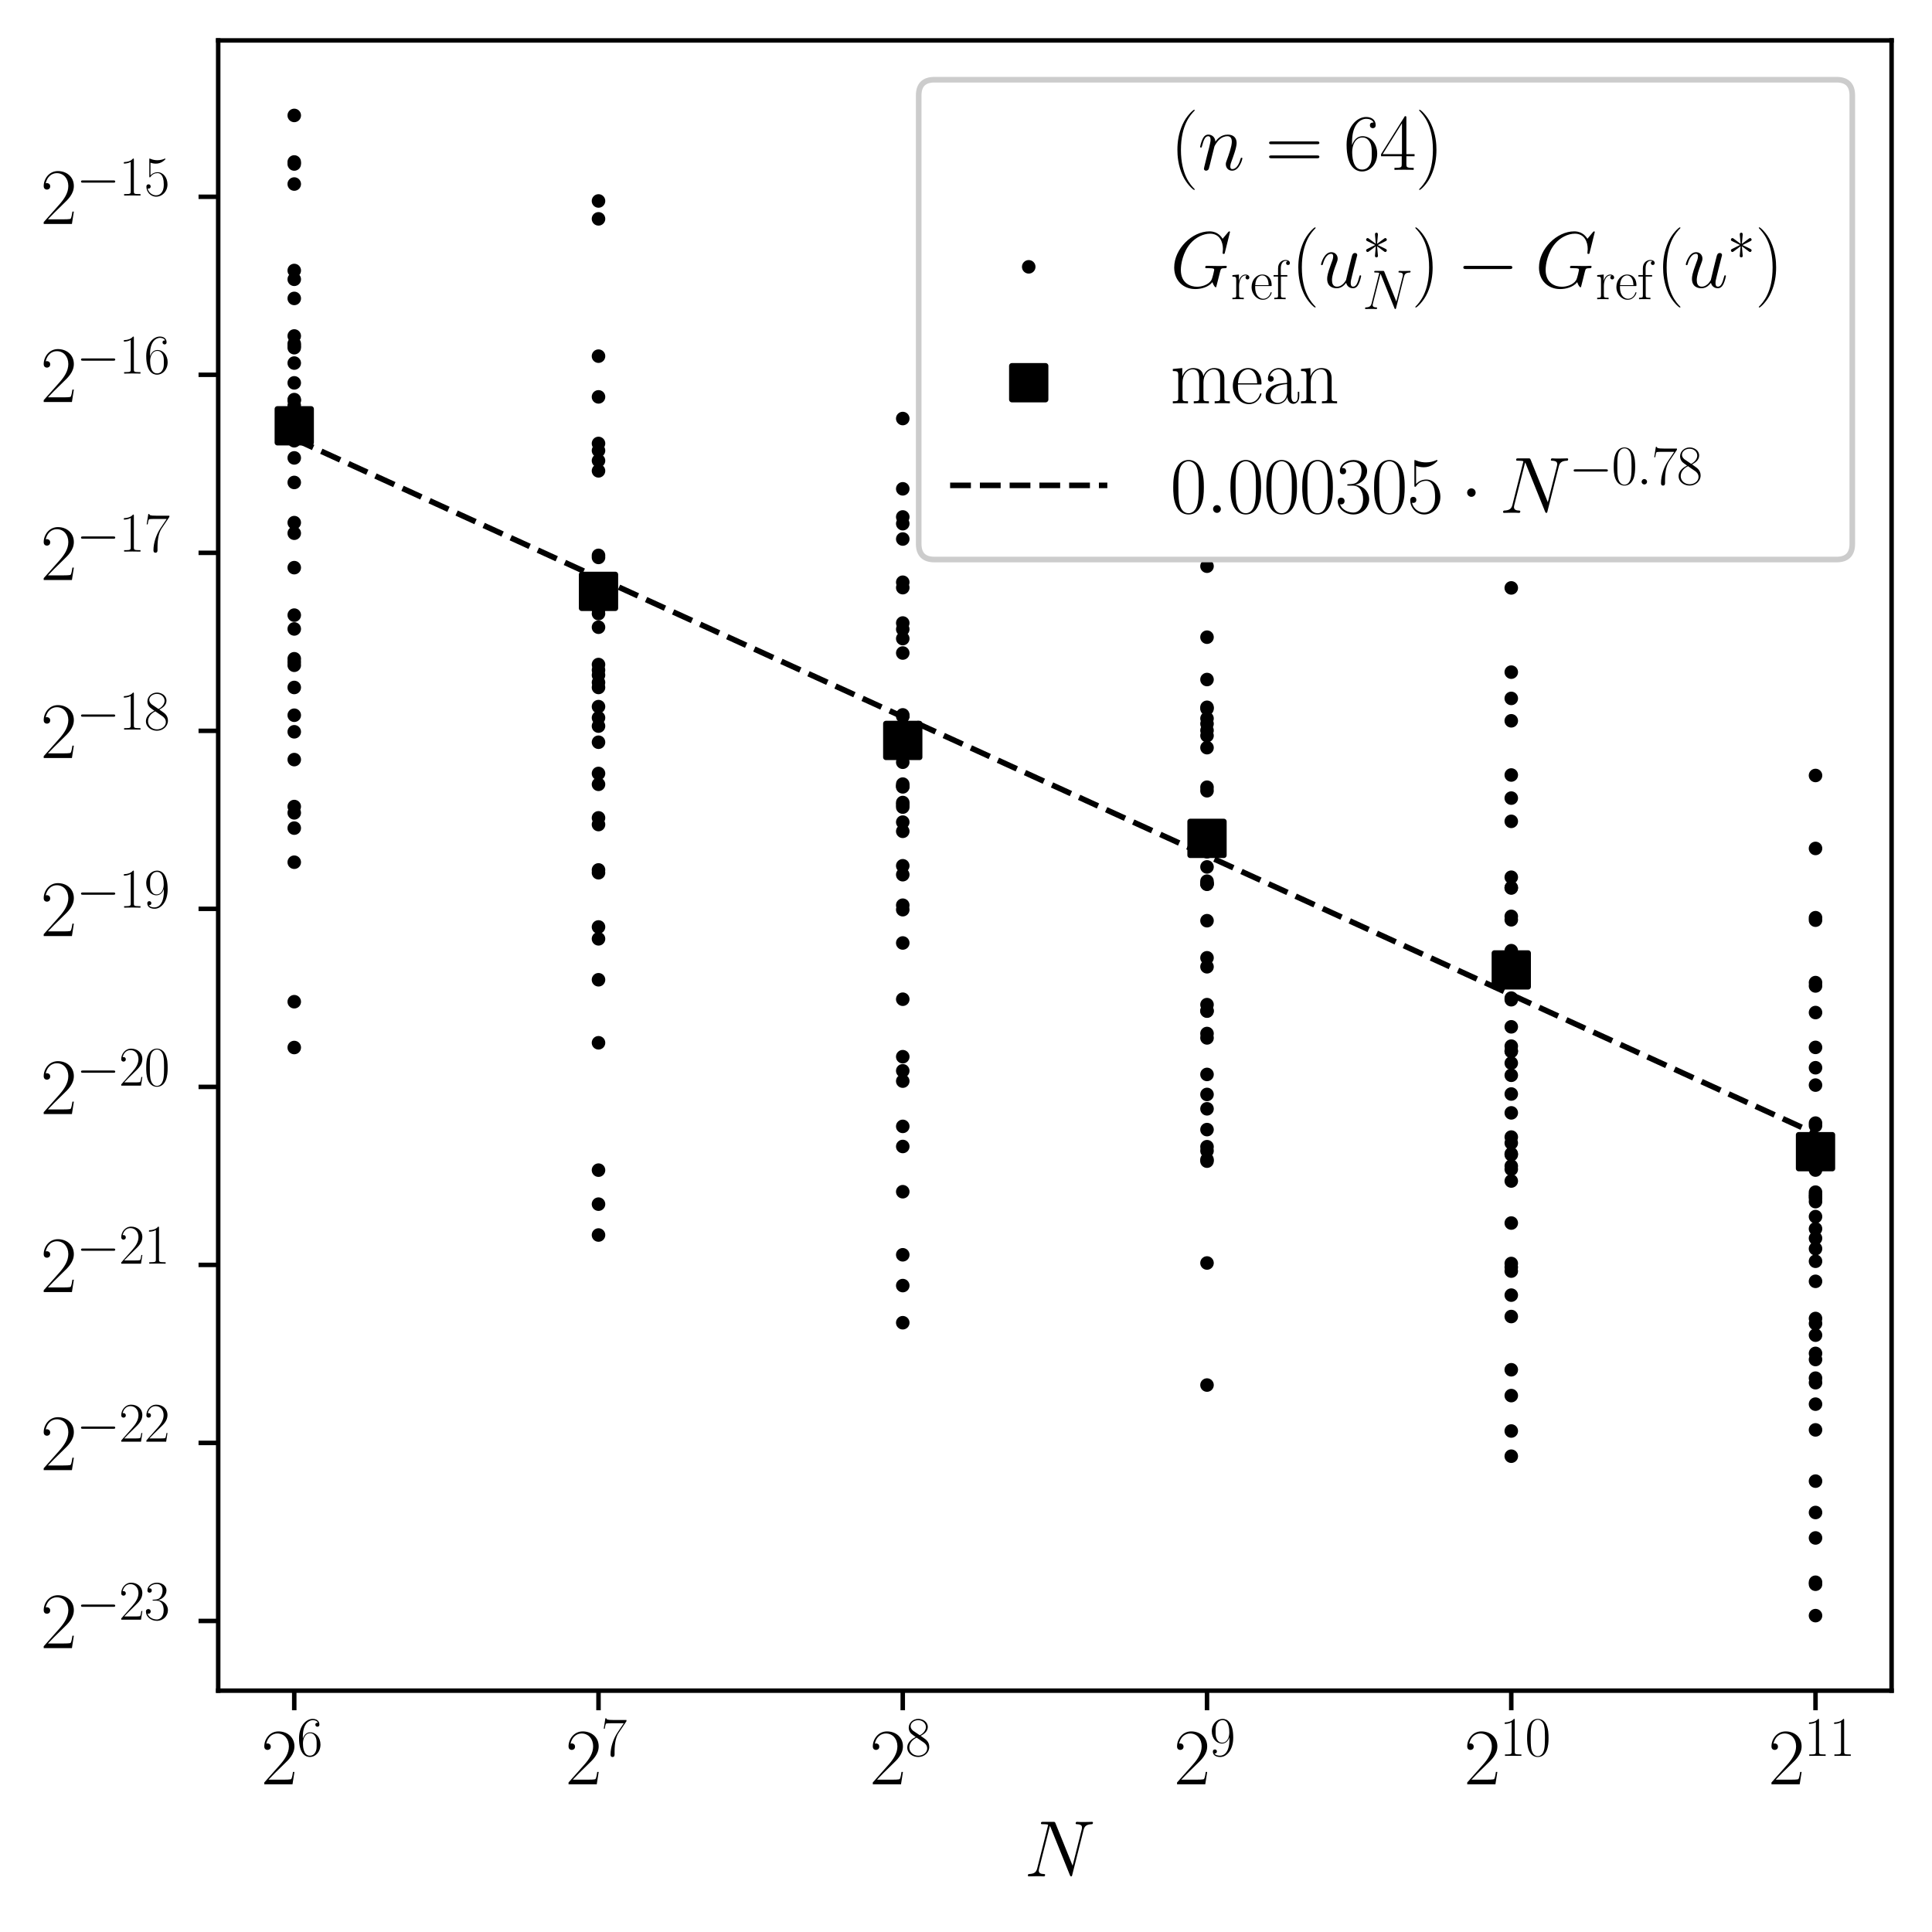 <?xml version="1.0" encoding="utf-8" standalone="no"?>
<!DOCTYPE svg PUBLIC "-//W3C//DTD SVG 1.1//EN"
  "http://www.w3.org/Graphics/SVG/1.1/DTD/svg11.dtd">
<svg xmlns:xlink="http://www.w3.org/1999/xlink" width="344.16pt" height="344.16pt" viewBox="0 0 344.16 344.16" xmlns="http://www.w3.org/2000/svg" version="1.1">
 <defs>
  <style type="text/css">*{stroke-linejoin: round; stroke-linecap: butt}</style>
 </defs>
 <g id="figure_1">
  <g id="patch_1">
   <path d="M 0 344.16 
L 344.16 344.16 
L 344.16 0 
L 0 0 
z
" style="fill: #ffffff"/>
  </g>
  <g id="axes_1">
   <g id="patch_2">
    <path d="M 38.868 301.164 
L 336.96 301.164 
L 336.96 7.2 
L 38.868 7.2 
z
" style="fill: #ffffff"/>
   </g>
   <g id="PathCollection_1">
    <defs>
     <path id="mdc5d16d43a" d="M 0 0.707 
C 0.188 0.707 0.367 0.633 0.5 0.5 
C 0.633 0.367 0.707 0.188 0.707 0 
C 0.707 -0.188 0.633 -0.367 0.5 -0.5 
C 0.367 -0.633 0.188 -0.707 0 -0.707 
C -0.188 -0.707 -0.367 -0.633 -0.5 -0.5 
C -0.633 -0.367 -0.707 -0.188 -0.707 0 
C -0.707 0.188 -0.633 0.367 -0.5 0.5 
C -0.367 0.633 -0.188 0.707 0 0.707 
z
" style="stroke: #000000"/>
    </defs>
    <g clip-path="url(#p3329248af5)">
     <use xlink:href="#mdc5d16d43a" x="52.417" y="93.1" style="stroke: #000000"/>
     <use xlink:href="#mdc5d16d43a" x="52.417" y="74.833" style="stroke: #000000"/>
     <use xlink:href="#mdc5d16d43a" x="52.417" y="144.797" style="stroke: #000000"/>
     <use xlink:href="#mdc5d16d43a" x="52.417" y="117.351" style="stroke: #000000"/>
     <use xlink:href="#mdc5d16d43a" x="52.417" y="78.514" style="stroke: #000000"/>
     <use xlink:href="#mdc5d16d43a" x="52.417" y="29.212" style="stroke: #000000"/>
     <use xlink:href="#mdc5d16d43a" x="52.417" y="130.359" style="stroke: #000000"/>
     <use xlink:href="#mdc5d16d43a" x="52.417" y="20.562" style="stroke: #000000"/>
     <use xlink:href="#mdc5d16d43a" x="52.417" y="122.463" style="stroke: #000000"/>
     <use xlink:href="#mdc5d16d43a" x="52.417" y="101.119" style="stroke: #000000"/>
     <use xlink:href="#mdc5d16d43a" x="52.417" y="135.313" style="stroke: #000000"/>
     <use xlink:href="#mdc5d16d43a" x="52.417" y="112.037" style="stroke: #000000"/>
     <use xlink:href="#mdc5d16d43a" x="52.417" y="61.933" style="stroke: #000000"/>
     <use xlink:href="#mdc5d16d43a" x="52.417" y="61.221" style="stroke: #000000"/>
     <use xlink:href="#mdc5d16d43a" x="52.417" y="94.987" style="stroke: #000000"/>
     <use xlink:href="#mdc5d16d43a" x="52.417" y="143.676" style="stroke: #000000"/>
     <use xlink:href="#mdc5d16d43a" x="52.417" y="68.202" style="stroke: #000000"/>
     <use xlink:href="#mdc5d16d43a" x="52.417" y="109.577" style="stroke: #000000"/>
     <use xlink:href="#mdc5d16d43a" x="52.417" y="127.408" style="stroke: #000000"/>
     <use xlink:href="#mdc5d16d43a" x="52.417" y="61.597" style="stroke: #000000"/>
     <use xlink:href="#mdc5d16d43a" x="52.417" y="76.575" style="stroke: #000000"/>
     <use xlink:href="#mdc5d16d43a" x="52.417" y="81.569" style="stroke: #000000"/>
     <use xlink:href="#mdc5d16d43a" x="52.417" y="28.853" style="stroke: #000000"/>
     <use xlink:href="#mdc5d16d43a" x="52.417" y="53.159" style="stroke: #000000"/>
     <use xlink:href="#mdc5d16d43a" x="52.417" y="48.187" style="stroke: #000000"/>
     <use xlink:href="#mdc5d16d43a" x="52.417" y="32.783" style="stroke: #000000"/>
     <use xlink:href="#mdc5d16d43a" x="52.417" y="71.345" style="stroke: #000000"/>
     <use xlink:href="#mdc5d16d43a" x="52.417" y="59.85" style="stroke: #000000"/>
     <use xlink:href="#mdc5d16d43a" x="52.417" y="71.184" style="stroke: #000000"/>
     <use xlink:href="#mdc5d16d43a" x="52.417" y="85.942" style="stroke: #000000"/>
     <use xlink:href="#mdc5d16d43a" x="52.417" y="49.752" style="stroke: #000000"/>
     <use xlink:href="#mdc5d16d43a" x="52.417" y="117.938" style="stroke: #000000"/>
     <use xlink:href="#mdc5d16d43a" x="52.417" y="153.592" style="stroke: #000000"/>
     <use xlink:href="#mdc5d16d43a" x="52.417" y="147.517" style="stroke: #000000"/>
     <use xlink:href="#mdc5d16d43a" x="52.417" y="72.253" style="stroke: #000000"/>
     <use xlink:href="#mdc5d16d43a" x="52.417" y="64.677" style="stroke: #000000"/>
     <use xlink:href="#mdc5d16d43a" x="52.417" y="74.219" style="stroke: #000000"/>
     <use xlink:href="#mdc5d16d43a" x="52.417" y="186.601" style="stroke: #000000"/>
     <use xlink:href="#mdc5d16d43a" x="52.417" y="118.507" style="stroke: #000000"/>
     <use xlink:href="#mdc5d16d43a" x="52.417" y="178.442" style="stroke: #000000"/>
    </g>
   </g>
   <g id="PathCollection_2">
    <g clip-path="url(#p3329248af5)">
     <use xlink:href="#mdc5d16d43a" x="106.616" y="99.298" style="stroke: #000000"/>
     <use xlink:href="#mdc5d16d43a" x="106.616" y="165.126" style="stroke: #000000"/>
     <use xlink:href="#mdc5d16d43a" x="106.616" y="220.002" style="stroke: #000000"/>
     <use xlink:href="#mdc5d16d43a" x="106.616" y="154.967" style="stroke: #000000"/>
     <use xlink:href="#mdc5d16d43a" x="106.616" y="167.24" style="stroke: #000000"/>
     <use xlink:href="#mdc5d16d43a" x="106.616" y="104.053" style="stroke: #000000"/>
     <use xlink:href="#mdc5d16d43a" x="106.616" y="146.882" style="stroke: #000000"/>
     <use xlink:href="#mdc5d16d43a" x="106.616" y="129.345" style="stroke: #000000"/>
     <use xlink:href="#mdc5d16d43a" x="106.616" y="155.465" style="stroke: #000000"/>
     <use xlink:href="#mdc5d16d43a" x="106.616" y="35.799" style="stroke: #000000"/>
     <use xlink:href="#mdc5d16d43a" x="106.616" y="145.692" style="stroke: #000000"/>
     <use xlink:href="#mdc5d16d43a" x="106.616" y="127.863" style="stroke: #000000"/>
     <use xlink:href="#mdc5d16d43a" x="106.616" y="83.875" style="stroke: #000000"/>
     <use xlink:href="#mdc5d16d43a" x="106.616" y="107.854" style="stroke: #000000"/>
     <use xlink:href="#mdc5d16d43a" x="106.616" y="98.932" style="stroke: #000000"/>
     <use xlink:href="#mdc5d16d43a" x="106.616" y="125.876" style="stroke: #000000"/>
     <use xlink:href="#mdc5d16d43a" x="106.616" y="111.731" style="stroke: #000000"/>
     <use xlink:href="#mdc5d16d43a" x="106.616" y="139.716" style="stroke: #000000"/>
     <use xlink:href="#mdc5d16d43a" x="106.616" y="121.57" style="stroke: #000000"/>
     <use xlink:href="#mdc5d16d43a" x="106.616" y="214.503" style="stroke: #000000"/>
     <use xlink:href="#mdc5d16d43a" x="106.616" y="119.364" style="stroke: #000000"/>
     <use xlink:href="#mdc5d16d43a" x="106.616" y="120.264" style="stroke: #000000"/>
     <use xlink:href="#mdc5d16d43a" x="106.616" y="78.997" style="stroke: #000000"/>
     <use xlink:href="#mdc5d16d43a" x="106.616" y="70.699" style="stroke: #000000"/>
     <use xlink:href="#mdc5d16d43a" x="106.616" y="63.444" style="stroke: #000000"/>
     <use xlink:href="#mdc5d16d43a" x="106.616" y="103.833" style="stroke: #000000"/>
     <use xlink:href="#mdc5d16d43a" x="106.616" y="38.985" style="stroke: #000000"/>
     <use xlink:href="#mdc5d16d43a" x="106.616" y="82.06" style="stroke: #000000"/>
     <use xlink:href="#mdc5d16d43a" x="106.616" y="108.622" style="stroke: #000000"/>
     <use xlink:href="#mdc5d16d43a" x="106.616" y="103.106" style="stroke: #000000"/>
     <use xlink:href="#mdc5d16d43a" x="106.616" y="137.781" style="stroke: #000000"/>
     <use xlink:href="#mdc5d16d43a" x="106.616" y="185.759" style="stroke: #000000"/>
     <use xlink:href="#mdc5d16d43a" x="106.616" y="132.218" style="stroke: #000000"/>
     <use xlink:href="#mdc5d16d43a" x="106.616" y="109.304" style="stroke: #000000"/>
     <use xlink:href="#mdc5d16d43a" x="106.616" y="118.379" style="stroke: #000000"/>
     <use xlink:href="#mdc5d16d43a" x="106.616" y="103.487" style="stroke: #000000"/>
     <use xlink:href="#mdc5d16d43a" x="106.616" y="80.265" style="stroke: #000000"/>
     <use xlink:href="#mdc5d16d43a" x="106.616" y="174.531" style="stroke: #000000"/>
     <use xlink:href="#mdc5d16d43a" x="106.616" y="122.461" style="stroke: #000000"/>
     <use xlink:href="#mdc5d16d43a" x="106.616" y="208.446" style="stroke: #000000"/>
    </g>
   </g>
   <g id="PathCollection_3">
    <g clip-path="url(#p3329248af5)">
     <use xlink:href="#mdc5d16d43a" x="160.814" y="92.088" style="stroke: #000000"/>
     <use xlink:href="#mdc5d16d43a" x="160.814" y="155.814" style="stroke: #000000"/>
     <use xlink:href="#mdc5d16d43a" x="160.814" y="229.009" style="stroke: #000000"/>
     <use xlink:href="#mdc5d16d43a" x="160.814" y="161.25" style="stroke: #000000"/>
     <use xlink:href="#mdc5d16d43a" x="160.814" y="139.678" style="stroke: #000000"/>
     <use xlink:href="#mdc5d16d43a" x="160.814" y="112.095" style="stroke: #000000"/>
     <use xlink:href="#mdc5d16d43a" x="160.814" y="235.625" style="stroke: #000000"/>
     <use xlink:href="#mdc5d16d43a" x="160.814" y="177.998" style="stroke: #000000"/>
     <use xlink:href="#mdc5d16d43a" x="160.814" y="127.348" style="stroke: #000000"/>
     <use xlink:href="#mdc5d16d43a" x="160.814" y="74.558" style="stroke: #000000"/>
     <use xlink:href="#mdc5d16d43a" x="160.814" y="135.782" style="stroke: #000000"/>
     <use xlink:href="#mdc5d16d43a" x="160.814" y="113.759" style="stroke: #000000"/>
     <use xlink:href="#mdc5d16d43a" x="160.814" y="132.973" style="stroke: #000000"/>
     <use xlink:href="#mdc5d16d43a" x="160.814" y="154.227" style="stroke: #000000"/>
     <use xlink:href="#mdc5d16d43a" x="160.814" y="167.979" style="stroke: #000000"/>
     <use xlink:href="#mdc5d16d43a" x="160.814" y="127.599" style="stroke: #000000"/>
     <use xlink:href="#mdc5d16d43a" x="160.814" y="93.286" style="stroke: #000000"/>
     <use xlink:href="#mdc5d16d43a" x="160.814" y="143.346" style="stroke: #000000"/>
     <use xlink:href="#mdc5d16d43a" x="160.814" y="148.087" style="stroke: #000000"/>
     <use xlink:href="#mdc5d16d43a" x="160.814" y="188.237" style="stroke: #000000"/>
     <use xlink:href="#mdc5d16d43a" x="160.814" y="146.451" style="stroke: #000000"/>
     <use xlink:href="#mdc5d16d43a" x="160.814" y="162.049" style="stroke: #000000"/>
     <use xlink:href="#mdc5d16d43a" x="160.814" y="200.649" style="stroke: #000000"/>
     <use xlink:href="#mdc5d16d43a" x="160.814" y="103.716" style="stroke: #000000"/>
     <use xlink:href="#mdc5d16d43a" x="160.814" y="104.682" style="stroke: #000000"/>
     <use xlink:href="#mdc5d16d43a" x="160.814" y="223.524" style="stroke: #000000"/>
     <use xlink:href="#mdc5d16d43a" x="160.814" y="140.045" style="stroke: #000000"/>
     <use xlink:href="#mdc5d16d43a" x="160.814" y="96.02" style="stroke: #000000"/>
     <use xlink:href="#mdc5d16d43a" x="160.814" y="87.079" style="stroke: #000000"/>
     <use xlink:href="#mdc5d16d43a" x="160.814" y="116.328" style="stroke: #000000"/>
     <use xlink:href="#mdc5d16d43a" x="160.814" y="110.982" style="stroke: #000000"/>
     <use xlink:href="#mdc5d16d43a" x="160.814" y="212.288" style="stroke: #000000"/>
     <use xlink:href="#mdc5d16d43a" x="160.814" y="131.152" style="stroke: #000000"/>
     <use xlink:href="#mdc5d16d43a" x="160.814" y="142.959" style="stroke: #000000"/>
     <use xlink:href="#mdc5d16d43a" x="160.814" y="132.107" style="stroke: #000000"/>
     <use xlink:href="#mdc5d16d43a" x="160.814" y="190.751" style="stroke: #000000"/>
     <use xlink:href="#mdc5d16d43a" x="160.814" y="192.586" style="stroke: #000000"/>
     <use xlink:href="#mdc5d16d43a" x="160.814" y="204.23" style="stroke: #000000"/>
     <use xlink:href="#mdc5d16d43a" x="160.814" y="140.171" style="stroke: #000000"/>
     <use xlink:href="#mdc5d16d43a" x="160.814" y="143.775" style="stroke: #000000"/>
    </g>
   </g>
   <g id="PathCollection_4">
    <g clip-path="url(#p3329248af5)">
     <use xlink:href="#mdc5d16d43a" x="215.013" y="121.05" style="stroke: #000000"/>
     <use xlink:href="#mdc5d16d43a" x="215.013" y="197.52" style="stroke: #000000"/>
     <use xlink:href="#mdc5d16d43a" x="215.013" y="130.114" style="stroke: #000000"/>
     <use xlink:href="#mdc5d16d43a" x="215.013" y="191.394" style="stroke: #000000"/>
     <use xlink:href="#mdc5d16d43a" x="215.013" y="180.12" style="stroke: #000000"/>
     <use xlink:href="#mdc5d16d43a" x="215.013" y="127.981" style="stroke: #000000"/>
     <use xlink:href="#mdc5d16d43a" x="215.013" y="184.887" style="stroke: #000000"/>
     <use xlink:href="#mdc5d16d43a" x="215.013" y="126.241" style="stroke: #000000"/>
     <use xlink:href="#mdc5d16d43a" x="215.013" y="154.43" style="stroke: #000000"/>
     <use xlink:href="#mdc5d16d43a" x="215.013" y="84.409" style="stroke: #000000"/>
     <use xlink:href="#mdc5d16d43a" x="215.013" y="206.559" style="stroke: #000000"/>
     <use xlink:href="#mdc5d16d43a" x="215.013" y="172.217" style="stroke: #000000"/>
     <use xlink:href="#mdc5d16d43a" x="215.013" y="128.93" style="stroke: #000000"/>
     <use xlink:href="#mdc5d16d43a" x="215.013" y="170.62" style="stroke: #000000"/>
     <use xlink:href="#mdc5d16d43a" x="215.013" y="131.048" style="stroke: #000000"/>
     <use xlink:href="#mdc5d16d43a" x="215.013" y="204.27" style="stroke: #000000"/>
     <use xlink:href="#mdc5d16d43a" x="215.013" y="147.78" style="stroke: #000000"/>
     <use xlink:href="#mdc5d16d43a" x="215.013" y="206.844" style="stroke: #000000"/>
     <use xlink:href="#mdc5d16d43a" x="215.013" y="125.997" style="stroke: #000000"/>
     <use xlink:href="#mdc5d16d43a" x="215.013" y="224.986" style="stroke: #000000"/>
     <use xlink:href="#mdc5d16d43a" x="215.013" y="157.522" style="stroke: #000000"/>
     <use xlink:href="#mdc5d16d43a" x="215.013" y="100.861" style="stroke: #000000"/>
     <use xlink:href="#mdc5d16d43a" x="215.013" y="201.224" style="stroke: #000000"/>
     <use xlink:href="#mdc5d16d43a" x="215.013" y="180.055" style="stroke: #000000"/>
     <use xlink:href="#mdc5d16d43a" x="215.013" y="157.373" style="stroke: #000000"/>
     <use xlink:href="#mdc5d16d43a" x="215.013" y="178.963" style="stroke: #000000"/>
     <use xlink:href="#mdc5d16d43a" x="215.013" y="156.968" style="stroke: #000000"/>
     <use xlink:href="#mdc5d16d43a" x="215.013" y="151.726" style="stroke: #000000"/>
     <use xlink:href="#mdc5d16d43a" x="215.013" y="113.505" style="stroke: #000000"/>
     <use xlink:href="#mdc5d16d43a" x="215.013" y="140.232" style="stroke: #000000"/>
     <use xlink:href="#mdc5d16d43a" x="215.013" y="184.107" style="stroke: #000000"/>
     <use xlink:href="#mdc5d16d43a" x="215.013" y="147.636" style="stroke: #000000"/>
     <use xlink:href="#mdc5d16d43a" x="215.013" y="133.186" style="stroke: #000000"/>
     <use xlink:href="#mdc5d16d43a" x="215.013" y="164.011" style="stroke: #000000"/>
     <use xlink:href="#mdc5d16d43a" x="215.013" y="150.859" style="stroke: #000000"/>
     <use xlink:href="#mdc5d16d43a" x="215.013" y="246.728" style="stroke: #000000"/>
     <use xlink:href="#mdc5d16d43a" x="215.013" y="205.002" style="stroke: #000000"/>
     <use xlink:href="#mdc5d16d43a" x="215.013" y="194.959" style="stroke: #000000"/>
     <use xlink:href="#mdc5d16d43a" x="215.013" y="157.459" style="stroke: #000000"/>
     <use xlink:href="#mdc5d16d43a" x="215.013" y="140.863" style="stroke: #000000"/>
    </g>
   </g>
   <g id="PathCollection_5">
    <g clip-path="url(#p3329248af5)">
     <use xlink:href="#mdc5d16d43a" x="269.212" y="189.378" style="stroke: #000000"/>
     <use xlink:href="#mdc5d16d43a" x="269.212" y="210.382" style="stroke: #000000"/>
     <use xlink:href="#mdc5d16d43a" x="269.212" y="146.312" style="stroke: #000000"/>
     <use xlink:href="#mdc5d16d43a" x="269.212" y="187.213" style="stroke: #000000"/>
     <use xlink:href="#mdc5d16d43a" x="269.212" y="248.607" style="stroke: #000000"/>
     <use xlink:href="#mdc5d16d43a" x="269.212" y="163.237" style="stroke: #000000"/>
     <use xlink:href="#mdc5d16d43a" x="269.212" y="244.005" style="stroke: #000000"/>
     <use xlink:href="#mdc5d16d43a" x="269.212" y="163.848" style="stroke: #000000"/>
     <use xlink:href="#mdc5d16d43a" x="269.212" y="226.429" style="stroke: #000000"/>
     <use xlink:href="#mdc5d16d43a" x="269.212" y="104.728" style="stroke: #000000"/>
     <use xlink:href="#mdc5d16d43a" x="269.212" y="194.883" style="stroke: #000000"/>
     <use xlink:href="#mdc5d16d43a" x="269.212" y="208.281" style="stroke: #000000"/>
     <use xlink:href="#mdc5d16d43a" x="269.212" y="138.056" style="stroke: #000000"/>
     <use xlink:href="#mdc5d16d43a" x="269.212" y="124.414" style="stroke: #000000"/>
     <use xlink:href="#mdc5d16d43a" x="269.212" y="198.243" style="stroke: #000000"/>
     <use xlink:href="#mdc5d16d43a" x="269.212" y="205.533" style="stroke: #000000"/>
     <use xlink:href="#mdc5d16d43a" x="269.212" y="205.695" style="stroke: #000000"/>
     <use xlink:href="#mdc5d16d43a" x="269.212" y="225.737" style="stroke: #000000"/>
     <use xlink:href="#mdc5d16d43a" x="269.212" y="128.401" style="stroke: #000000"/>
     <use xlink:href="#mdc5d16d43a" x="269.212" y="158.115" style="stroke: #000000"/>
     <use xlink:href="#mdc5d16d43a" x="269.212" y="254.914" style="stroke: #000000"/>
     <use xlink:href="#mdc5d16d43a" x="269.212" y="158.183" style="stroke: #000000"/>
     <use xlink:href="#mdc5d16d43a" x="269.212" y="178.087" style="stroke: #000000"/>
     <use xlink:href="#mdc5d16d43a" x="269.212" y="186.357" style="stroke: #000000"/>
     <use xlink:href="#mdc5d16d43a" x="269.212" y="182.916" style="stroke: #000000"/>
     <use xlink:href="#mdc5d16d43a" x="269.212" y="230.71" style="stroke: #000000"/>
     <use xlink:href="#mdc5d16d43a" x="269.212" y="225.074" style="stroke: #000000"/>
     <use xlink:href="#mdc5d16d43a" x="269.212" y="142.172" style="stroke: #000000"/>
     <use xlink:href="#mdc5d16d43a" x="269.212" y="191.548" style="stroke: #000000"/>
     <use xlink:href="#mdc5d16d43a" x="269.212" y="169.348" style="stroke: #000000"/>
     <use xlink:href="#mdc5d16d43a" x="269.212" y="234.523" style="stroke: #000000"/>
     <use xlink:href="#mdc5d16d43a" x="269.212" y="119.733" style="stroke: #000000"/>
     <use xlink:href="#mdc5d16d43a" x="269.212" y="156.265" style="stroke: #000000"/>
     <use xlink:href="#mdc5d16d43a" x="269.212" y="177.797" style="stroke: #000000"/>
     <use xlink:href="#mdc5d16d43a" x="269.212" y="187.294" style="stroke: #000000"/>
     <use xlink:href="#mdc5d16d43a" x="269.212" y="259.401" style="stroke: #000000"/>
     <use xlink:href="#mdc5d16d43a" x="269.212" y="207.719" style="stroke: #000000"/>
     <use xlink:href="#mdc5d16d43a" x="269.212" y="217.869" style="stroke: #000000"/>
     <use xlink:href="#mdc5d16d43a" x="269.212" y="202.554" style="stroke: #000000"/>
     <use xlink:href="#mdc5d16d43a" x="269.212" y="203.613" style="stroke: #000000"/>
    </g>
   </g>
   <g id="PathCollection_6">
    <g clip-path="url(#p3329248af5)">
     <use xlink:href="#mdc5d16d43a" x="323.41" y="237.843" style="stroke: #000000"/>
     <use xlink:href="#mdc5d16d43a" x="323.41" y="220.579" style="stroke: #000000"/>
     <use xlink:href="#mdc5d16d43a" x="323.41" y="193.297" style="stroke: #000000"/>
     <use xlink:href="#mdc5d16d43a" x="323.41" y="218.891" style="stroke: #000000"/>
     <use xlink:href="#mdc5d16d43a" x="323.41" y="273.965" style="stroke: #000000"/>
     <use xlink:href="#mdc5d16d43a" x="323.41" y="242.181" style="stroke: #000000"/>
     <use xlink:href="#mdc5d16d43a" x="323.41" y="224.677" style="stroke: #000000"/>
     <use xlink:href="#mdc5d16d43a" x="323.41" y="269.431" style="stroke: #000000"/>
     <use xlink:href="#mdc5d16d43a" x="323.41" y="214.052" style="stroke: #000000"/>
     <use xlink:href="#mdc5d16d43a" x="323.41" y="138.141" style="stroke: #000000"/>
     <use xlink:href="#mdc5d16d43a" x="323.41" y="254.715" style="stroke: #000000"/>
     <use xlink:href="#mdc5d16d43a" x="323.41" y="234.872" style="stroke: #000000"/>
     <use xlink:href="#mdc5d16d43a" x="323.41" y="175.634" style="stroke: #000000"/>
     <use xlink:href="#mdc5d16d43a" x="323.41" y="186.579" style="stroke: #000000"/>
     <use xlink:href="#mdc5d16d43a" x="323.41" y="213.106" style="stroke: #000000"/>
     <use xlink:href="#mdc5d16d43a" x="323.41" y="216.725" style="stroke: #000000"/>
     <use xlink:href="#mdc5d16d43a" x="323.41" y="228.251" style="stroke: #000000"/>
     <use xlink:href="#mdc5d16d43a" x="323.41" y="282.209" style="stroke: #000000"/>
     <use xlink:href="#mdc5d16d43a" x="323.41" y="180.371" style="stroke: #000000"/>
     <use xlink:href="#mdc5d16d43a" x="323.41" y="241.089" style="stroke: #000000"/>
     <use xlink:href="#mdc5d16d43a" x="323.41" y="222.436" style="stroke: #000000"/>
     <use xlink:href="#mdc5d16d43a" x="323.41" y="175.036" style="stroke: #000000"/>
     <use xlink:href="#mdc5d16d43a" x="323.41" y="245.5" style="stroke: #000000"/>
     <use xlink:href="#mdc5d16d43a" x="323.41" y="207.019" style="stroke: #000000"/>
     <use xlink:href="#mdc5d16d43a" x="323.41" y="163.475" style="stroke: #000000"/>
     <use xlink:href="#mdc5d16d43a" x="323.41" y="250.13" style="stroke: #000000"/>
     <use xlink:href="#mdc5d16d43a" x="323.41" y="246.311" style="stroke: #000000"/>
     <use xlink:href="#mdc5d16d43a" x="323.41" y="151.139" style="stroke: #000000"/>
     <use xlink:href="#mdc5d16d43a" x="323.41" y="200.528" style="stroke: #000000"/>
     <use xlink:href="#mdc5d16d43a" x="323.41" y="212.796" style="stroke: #000000"/>
     <use xlink:href="#mdc5d16d43a" x="323.41" y="213.446" style="stroke: #000000"/>
     <use xlink:href="#mdc5d16d43a" x="323.41" y="163.917" style="stroke: #000000"/>
     <use xlink:href="#mdc5d16d43a" x="323.41" y="263.843" style="stroke: #000000"/>
     <use xlink:href="#mdc5d16d43a" x="323.41" y="200.067" style="stroke: #000000"/>
     <use xlink:href="#mdc5d16d43a" x="323.41" y="190.202" style="stroke: #000000"/>
     <use xlink:href="#mdc5d16d43a" x="323.41" y="235.77" style="stroke: #000000"/>
     <use xlink:href="#mdc5d16d43a" x="323.41" y="208.433" style="stroke: #000000"/>
     <use xlink:href="#mdc5d16d43a" x="323.41" y="281.855" style="stroke: #000000"/>
     <use xlink:href="#mdc5d16d43a" x="323.41" y="287.802" style="stroke: #000000"/>
     <use xlink:href="#mdc5d16d43a" x="323.41" y="212.363" style="stroke: #000000"/>
    </g>
   </g>
   <g id="PathCollection_7">
    <defs>
     <path id="m9f2d0d52cd" d="M -3 3 
L 3 3 
L 3 -3 
L -3 -3 
z
" style="stroke: #000000"/>
    </defs>
    <g clip-path="url(#p3329248af5)">
     <use xlink:href="#m9f2d0d52cd" x="52.417" y="75.849" style="stroke: #000000"/>
     <use xlink:href="#m9f2d0d52cd" x="106.616" y="105.343" style="stroke: #000000"/>
     <use xlink:href="#m9f2d0d52cd" x="160.814" y="131.899" style="stroke: #000000"/>
     <use xlink:href="#m9f2d0d52cd" x="215.013" y="149.344" style="stroke: #000000"/>
     <use xlink:href="#m9f2d0d52cd" x="269.212" y="172.777" style="stroke: #000000"/>
     <use xlink:href="#m9f2d0d52cd" x="323.41" y="205.156" style="stroke: #000000"/>
    </g>
   </g>
   <g id="matplotlib.axis_1">
    <g id="xtick_1">
     <g id="line2d_1">
      <defs>
       <path id="m433ebb8eee" d="M 0 0 
L 0 3.5 
" style="stroke: #000000; stroke-width: 0.8"/>
      </defs>
      <g>
       <use xlink:href="#m433ebb8eee" x="52.417" y="301.164" style="stroke: #000000; stroke-width: 0.8"/>
      </g>
     </g>
     <g id="text_1">
      <!-- $\mathdefault{2^{6}}$ -->
      <g transform="translate(46.494 317.85) scale(0.14 -0.14)">
       <defs>
        <path id="CMR17-32" d="M 2669 990 
L 2554 990 
C 2490 537 2438 460 2413 422 
C 2381 371 1920 371 1830 371 
L 602 371 
C 832 620 1280 1073 1824 1596 
C 2214 1966 2669 2400 2669 3033 
C 2669 3788 2067 4224 1395 4224 
C 691 4224 262 3603 262 3027 
C 262 2777 448 2745 525 2745 
C 589 2745 781 2783 781 3007 
C 781 3206 614 3264 525 3264 
C 486 3264 448 3257 422 3244 
C 544 3788 915 4057 1306 4057 
C 1862 4057 2227 3616 2227 3033 
C 2227 2477 1901 1998 1536 1583 
L 262 147 
L 262 0 
L 2515 0 
L 2669 990 
z
" transform="scale(0.016)"/>
        <path id="CMR17-36" d="M 678 2198 
C 678 3712 1395 4076 1811 4076 
C 1946 4076 2272 4049 2400 3782 
C 2298 3782 2106 3782 2106 3558 
C 2106 3385 2246 3328 2336 3328 
C 2394 3328 2566 3353 2566 3571 
C 2566 3987 2246 4224 1805 4224 
C 1043 4224 243 3411 243 2011 
C 243 257 966 -128 1478 -128 
C 2099 -128 2688 431 2688 1295 
C 2688 2101 2170 2688 1517 2688 
C 1126 2688 838 2430 678 1979 
L 678 2198 
z
M 1478 25 
C 691 25 691 1212 691 1450 
C 691 1914 909 2585 1504 2585 
C 1613 2585 1926 2585 2138 2140 
C 2253 1889 2253 1624 2253 1302 
C 2253 954 2253 696 2118 438 
C 1978 173 1773 25 1478 25 
z
" transform="scale(0.016)"/>
       </defs>
       <use xlink:href="#CMR17-32" transform="scale(0.996)"/>
       <use xlink:href="#CMR17-36" transform="translate(45.69 36.154) scale(0.697)"/>
      </g>
     </g>
    </g>
    <g id="xtick_2">
     <g id="line2d_2">
      <g>
       <use xlink:href="#m433ebb8eee" x="106.616" y="301.164" style="stroke: #000000; stroke-width: 0.8"/>
      </g>
     </g>
     <g id="text_2">
      <!-- $\mathdefault{2^{7}}$ -->
      <g transform="translate(100.693 317.85) scale(0.14 -0.14)">
       <defs>
        <path id="CMR17-37" d="M 2886 3955 
L 2886 4096 
L 1382 4096 
C 634 4096 621 4166 595 4288 
L 480 4288 
L 294 3104 
L 410 3104 
C 429 3226 474 3552 550 3673 
C 589 3724 1062 3724 1171 3724 
L 2579 3724 
L 1869 2670 
C 1395 1961 1069 1003 1069 166 
C 1069 89 1069 -128 1299 -128 
C 1530 -128 1530 89 1530 172 
L 1530 466 
C 1530 1514 1709 2204 2003 2644 
L 2886 3955 
z
" transform="scale(0.016)"/>
       </defs>
       <use xlink:href="#CMR17-32" transform="scale(0.996)"/>
       <use xlink:href="#CMR17-37" transform="translate(45.69 36.154) scale(0.697)"/>
      </g>
     </g>
    </g>
    <g id="xtick_3">
     <g id="line2d_3">
      <g>
       <use xlink:href="#m433ebb8eee" x="160.814" y="301.164" style="stroke: #000000; stroke-width: 0.8"/>
      </g>
     </g>
     <g id="text_3">
      <!-- $\mathdefault{2^{8}}$ -->
      <g transform="translate(154.892 317.85) scale(0.14 -0.14)">
       <defs>
        <path id="CMR17-38" d="M 1741 2289 
C 2144 2494 2554 2803 2554 3298 
C 2554 3884 1990 4224 1472 4224 
C 890 4224 378 3800 378 3215 
C 378 3054 416 2777 666 2533 
C 730 2469 998 2276 1171 2154 
C 883 2006 211 1652 211 945 
C 211 282 838 -128 1459 -128 
C 2144 -128 2720 366 2720 1022 
C 2720 1607 2330 1877 2074 2051 
L 1741 2289 
z
M 902 2855 
C 851 2887 595 3086 595 3388 
C 595 3781 998 4076 1459 4076 
C 1965 4076 2336 3716 2336 3298 
C 2336 2700 1670 2359 1638 2359 
C 1632 2359 1626 2359 1574 2398 
L 902 2855 
z
M 2080 1536 
C 2176 1466 2483 1253 2483 861 
C 2483 385 2010 25 1472 25 
C 890 25 448 443 448 951 
C 448 1459 838 1884 1280 2083 
L 2080 1536 
z
" transform="scale(0.016)"/>
       </defs>
       <use xlink:href="#CMR17-32" transform="scale(0.996)"/>
       <use xlink:href="#CMR17-38" transform="translate(45.69 36.154) scale(0.697)"/>
      </g>
     </g>
    </g>
    <g id="xtick_4">
     <g id="line2d_4">
      <g>
       <use xlink:href="#m433ebb8eee" x="215.013" y="301.164" style="stroke: #000000; stroke-width: 0.8"/>
      </g>
     </g>
     <g id="text_4">
      <!-- $\mathdefault{2^{9}}$ -->
      <g transform="translate(209.09 317.85) scale(0.14 -0.14)">
       <defs>
        <path id="CMR17-39" d="M 2253 1871 
C 2253 448 1670 25 1190 25 
C 1043 25 685 43 538 281 
C 704 256 826 345 826 505 
C 826 678 685 736 595 736 
C 538 736 365 710 365 492 
C 365 68 742 -128 1203 -128 
C 1939 -128 2688 665 2688 2090 
C 2688 3857 1971 4224 1485 4224 
C 851 4224 243 3664 243 2800 
C 243 2000 762 1408 1414 1408 
C 1952 1408 2189 1910 2253 2122 
L 2253 1871 
z
M 1427 1510 
C 1254 1510 1011 1542 813 1929 
C 678 2181 678 2477 678 2793 
C 678 3174 678 3438 858 3722 
C 947 3857 1114 4076 1485 4076 
C 2240 4076 2240 2909 2240 2651 
C 2240 2193 2035 1510 1427 1510 
z
" transform="scale(0.016)"/>
       </defs>
       <use xlink:href="#CMR17-32" transform="scale(0.996)"/>
       <use xlink:href="#CMR17-39" transform="translate(45.69 36.154) scale(0.697)"/>
      </g>
     </g>
    </g>
    <g id="xtick_5">
     <g id="line2d_5">
      <g>
       <use xlink:href="#m433ebb8eee" x="269.212" y="301.164" style="stroke: #000000; stroke-width: 0.8"/>
      </g>
     </g>
     <g id="text_5">
      <!-- $\mathdefault{2^{10}}$ -->
      <g transform="translate(260.78 317.85) scale(0.14 -0.14)">
       <defs>
        <path id="CMR17-31" d="M 1702 4083 
C 1702 4217 1696 4224 1606 4224 
C 1357 3927 979 3833 621 3820 
C 602 3820 570 3820 563 3808 
C 557 3795 557 3782 557 3648 
C 755 3648 1088 3686 1344 3839 
L 1344 467 
C 1344 243 1331 166 781 166 
L 589 166 
L 589 0 
C 896 6 1216 12 1523 12 
C 1830 12 2150 6 2458 0 
L 2458 166 
L 2266 166 
C 1715 166 1702 236 1702 467 
L 1702 4083 
z
" transform="scale(0.016)"/>
        <path id="CMR17-30" d="M 2688 2038 
C 2688 2430 2682 3099 2413 3613 
C 2176 4063 1798 4224 1466 4224 
C 1158 4224 768 4082 525 3620 
C 269 3137 243 2539 243 2038 
C 243 1671 250 1112 448 623 
C 723 -39 1216 -128 1466 -128 
C 1760 -128 2208 -7 2470 604 
C 2662 1048 2688 1568 2688 2038 
z
M 1466 -26 
C 1056 -26 813 328 723 816 
C 653 1196 653 1749 653 2109 
C 653 2604 653 3015 736 3407 
C 858 3954 1216 4121 1466 4121 
C 1728 4121 2067 3947 2189 3420 
C 2272 3054 2278 2623 2278 2109 
C 2278 1691 2278 1176 2202 797 
C 2067 96 1690 -26 1466 -26 
z
" transform="scale(0.016)"/>
       </defs>
       <use xlink:href="#CMR17-32" transform="scale(0.996)"/>
       <use xlink:href="#CMR17-31" transform="translate(45.69 36.154) scale(0.697)"/>
       <use xlink:href="#CMR17-30" transform="translate(77.674 36.154) scale(0.697)"/>
      </g>
     </g>
    </g>
    <g id="xtick_6">
     <g id="line2d_6">
      <g>
       <use xlink:href="#m433ebb8eee" x="323.41" y="301.164" style="stroke: #000000; stroke-width: 0.8"/>
      </g>
     </g>
     <g id="text_6">
      <!-- $\mathdefault{2^{11}}$ -->
      <g transform="translate(314.979 317.85) scale(0.14 -0.14)">
       <use xlink:href="#CMR17-32" transform="scale(0.996)"/>
       <use xlink:href="#CMR17-31" transform="translate(45.69 36.154) scale(0.697)"/>
       <use xlink:href="#CMR17-31" transform="translate(77.674 36.154) scale(0.697)"/>
      </g>
     </g>
    </g>
    <g id="text_7">
     <!-- $N$ -->
     <g transform="translate(182.446 334.248) scale(0.14 -0.14)">
      <defs>
       <path id="CMMI12-4e" d="M 4736 3682 
C 4806 3956 4909 4147 5395 4166 
C 5414 4166 5491 4172 5491 4281 
C 5491 4352 5434 4352 5408 4352 
C 5280 4352 4954 4339 4826 4339 
L 4518 4339 
C 4429 4339 4314 4352 4224 4352 
C 4186 4352 4109 4352 4109 4230 
C 4109 4166 4160 4166 4205 4166 
C 4589 4153 4614 4007 4614 3892 
C 4614 3835 4608 3816 4589 3726 
L 3866 854 
L 2496 4243 
C 2451 4345 2445 4352 2304 4352 
L 1523 4352 
C 1395 4352 1338 4352 1338 4230 
C 1338 4166 1382 4166 1504 4166 
C 1536 4166 1914 4166 1914 4109 
C 1914 4096 1901 4045 1894 4026 
L 1043 650 
C 966 338 813 204 390 185 
C 358 185 294 179 294 64 
C 294 0 358 0 378 0 
C 506 0 832 12 960 12 
L 1267 12 
C 1357 12 1466 0 1555 0 
C 1600 0 1670 0 1670 121 
C 1670 179 1606 185 1581 185 
C 1370 191 1165 230 1165 459 
C 1165 510 1178 567 1190 618 
L 2054 4026 
C 2093 3962 2093 3949 2118 3892 
L 3642 115 
C 3674 38 3686 0 3744 0 
C 3808 0 3814 19 3840 128 
L 4736 3682 
z
" transform="scale(0.016)"/>
      </defs>
      <use xlink:href="#CMMI12-4e" transform="scale(0.996)"/>
     </g>
    </g>
   </g>
   <g id="matplotlib.axis_2">
    <g id="ytick_1">
     <g id="line2d_7">
      <defs>
       <path id="mbbc557c855" d="M 0 0 
L -3.5 0 
" style="stroke: #000000; stroke-width: 0.8"/>
      </defs>
      <g>
       <use xlink:href="#mbbc557c855" x="38.868" y="288.748" style="stroke: #000000; stroke-width: 0.8"/>
      </g>
     </g>
     <g id="text_8">
      <!-- $\mathdefault{2^{-23}}$ -->
      <g transform="translate(7.2 293.591) scale(0.14 -0.14)">
       <defs>
        <path id="CMSY10-0" d="M 4218 1472 
C 4326 1472 4442 1472 4442 1600 
C 4442 1728 4326 1728 4218 1728 
L 755 1728 
C 646 1728 531 1728 531 1600 
C 531 1472 646 1472 755 1472 
L 4218 1472 
z
" transform="scale(0.016)"/>
        <path id="CMR17-33" d="M 1414 2176 
C 1984 2176 2234 1673 2234 1094 
C 2234 322 1824 25 1453 25 
C 1114 25 563 193 390 691 
C 422 678 454 678 486 678 
C 640 678 755 780 755 947 
C 755 1132 614 1216 486 1216 
C 378 1216 211 1164 211 927 
C 211 335 787 -128 1466 -128 
C 2176 -128 2720 432 2720 1087 
C 2720 1718 2208 2176 1600 2246 
C 2086 2347 2554 2776 2554 3353 
C 2554 3856 2048 4224 1472 4224 
C 890 4224 378 3862 378 3347 
C 378 3123 544 3084 627 3084 
C 762 3084 877 3167 877 3334 
C 877 3500 762 3584 627 3584 
C 602 3584 570 3584 544 3571 
C 730 3999 1235 4076 1459 4076 
C 1683 4076 2106 3966 2106 3347 
C 2106 3167 2080 2851 1862 2574 
C 1670 2329 1453 2316 1242 2297 
C 1210 2297 1062 2284 1037 2284 
C 992 2278 966 2272 966 2227 
C 966 2182 973 2176 1101 2176 
L 1414 2176 
z
" transform="scale(0.016)"/>
       </defs>
       <use xlink:href="#CMR17-32" transform="scale(0.996)"/>
       <use xlink:href="#CMSY10-0" transform="translate(45.69 36.154) scale(0.697)"/>
       <use xlink:href="#CMR17-32" transform="translate(99.931 36.154) scale(0.697)"/>
       <use xlink:href="#CMR17-33" transform="translate(131.915 36.154) scale(0.697)"/>
      </g>
     </g>
    </g>
    <g id="ytick_2">
     <g id="line2d_8">
      <g>
       <use xlink:href="#mbbc557c855" x="38.868" y="257.037" style="stroke: #000000; stroke-width: 0.8"/>
      </g>
     </g>
     <g id="text_9">
      <!-- $\mathdefault{2^{-22}}$ -->
      <g transform="translate(7.2 261.88) scale(0.14 -0.14)">
       <use xlink:href="#CMR17-32" transform="scale(0.996)"/>
       <use xlink:href="#CMSY10-0" transform="translate(45.69 36.154) scale(0.697)"/>
       <use xlink:href="#CMR17-32" transform="translate(99.931 36.154) scale(0.697)"/>
       <use xlink:href="#CMR17-32" transform="translate(131.915 36.154) scale(0.697)"/>
      </g>
     </g>
    </g>
    <g id="ytick_3">
     <g id="line2d_9">
      <g>
       <use xlink:href="#mbbc557c855" x="38.868" y="225.325" style="stroke: #000000; stroke-width: 0.8"/>
      </g>
     </g>
     <g id="text_10">
      <!-- $\mathdefault{2^{-21}}$ -->
      <g transform="translate(7.2 230.168) scale(0.14 -0.14)">
       <use xlink:href="#CMR17-32" transform="scale(0.996)"/>
       <use xlink:href="#CMSY10-0" transform="translate(45.69 36.154) scale(0.697)"/>
       <use xlink:href="#CMR17-32" transform="translate(99.931 36.154) scale(0.697)"/>
       <use xlink:href="#CMR17-31" transform="translate(131.915 36.154) scale(0.697)"/>
      </g>
     </g>
    </g>
    <g id="ytick_4">
     <g id="line2d_10">
      <g>
       <use xlink:href="#mbbc557c855" x="38.868" y="193.613" style="stroke: #000000; stroke-width: 0.8"/>
      </g>
     </g>
     <g id="text_11">
      <!-- $\mathdefault{2^{-20}}$ -->
      <g transform="translate(7.2 198.456) scale(0.14 -0.14)">
       <use xlink:href="#CMR17-32" transform="scale(0.996)"/>
       <use xlink:href="#CMSY10-0" transform="translate(45.69 36.154) scale(0.697)"/>
       <use xlink:href="#CMR17-32" transform="translate(99.931 36.154) scale(0.697)"/>
       <use xlink:href="#CMR17-30" transform="translate(131.915 36.154) scale(0.697)"/>
      </g>
     </g>
    </g>
    <g id="ytick_5">
     <g id="line2d_11">
      <g>
       <use xlink:href="#mbbc557c855" x="38.868" y="161.901" style="stroke: #000000; stroke-width: 0.8"/>
      </g>
     </g>
     <g id="text_12">
      <!-- $\mathdefault{2^{-19}}$ -->
      <g transform="translate(7.2 166.744) scale(0.14 -0.14)">
       <use xlink:href="#CMR17-32" transform="scale(0.996)"/>
       <use xlink:href="#CMSY10-0" transform="translate(45.69 36.154) scale(0.697)"/>
       <use xlink:href="#CMR17-31" transform="translate(99.931 36.154) scale(0.697)"/>
       <use xlink:href="#CMR17-39" transform="translate(131.915 36.154) scale(0.697)"/>
      </g>
     </g>
    </g>
    <g id="ytick_6">
     <g id="line2d_12">
      <g>
       <use xlink:href="#mbbc557c855" x="38.868" y="130.19" style="stroke: #000000; stroke-width: 0.8"/>
      </g>
     </g>
     <g id="text_13">
      <!-- $\mathdefault{2^{-18}}$ -->
      <g transform="translate(7.2 135.032) scale(0.14 -0.14)">
       <use xlink:href="#CMR17-32" transform="scale(0.996)"/>
       <use xlink:href="#CMSY10-0" transform="translate(45.69 36.154) scale(0.697)"/>
       <use xlink:href="#CMR17-31" transform="translate(99.931 36.154) scale(0.697)"/>
       <use xlink:href="#CMR17-38" transform="translate(131.915 36.154) scale(0.697)"/>
      </g>
     </g>
    </g>
    <g id="ytick_7">
     <g id="line2d_13">
      <g>
       <use xlink:href="#mbbc557c855" x="38.868" y="98.478" style="stroke: #000000; stroke-width: 0.8"/>
      </g>
     </g>
     <g id="text_14">
      <!-- $\mathdefault{2^{-17}}$ -->
      <g transform="translate(7.2 103.321) scale(0.14 -0.14)">
       <use xlink:href="#CMR17-32" transform="scale(0.996)"/>
       <use xlink:href="#CMSY10-0" transform="translate(45.69 36.154) scale(0.697)"/>
       <use xlink:href="#CMR17-31" transform="translate(99.931 36.154) scale(0.697)"/>
       <use xlink:href="#CMR17-37" transform="translate(131.915 36.154) scale(0.697)"/>
      </g>
     </g>
    </g>
    <g id="ytick_8">
     <g id="line2d_14">
      <g>
       <use xlink:href="#mbbc557c855" x="38.868" y="66.766" style="stroke: #000000; stroke-width: 0.8"/>
      </g>
     </g>
     <g id="text_15">
      <!-- $\mathdefault{2^{-16}}$ -->
      <g transform="translate(7.2 71.609) scale(0.14 -0.14)">
       <use xlink:href="#CMR17-32" transform="scale(0.996)"/>
       <use xlink:href="#CMSY10-0" transform="translate(45.69 36.154) scale(0.697)"/>
       <use xlink:href="#CMR17-31" transform="translate(99.931 36.154) scale(0.697)"/>
       <use xlink:href="#CMR17-36" transform="translate(131.915 36.154) scale(0.697)"/>
      </g>
     </g>
    </g>
    <g id="ytick_9">
     <g id="line2d_15">
      <g>
       <use xlink:href="#mbbc557c855" x="38.868" y="35.054" style="stroke: #000000; stroke-width: 0.8"/>
      </g>
     </g>
     <g id="text_16">
      <!-- $\mathdefault{2^{-15}}$ -->
      <g transform="translate(7.2 39.897) scale(0.14 -0.14)">
       <defs>
        <path id="CMR17-35" d="M 730 3750 
C 794 3724 1056 3641 1325 3641 
C 1920 3641 2246 3961 2432 4140 
C 2432 4191 2432 4224 2394 4224 
C 2387 4224 2374 4224 2323 4198 
C 2099 4102 1837 4032 1517 4032 
C 1325 4032 1037 4055 723 4191 
C 653 4224 640 4224 634 4224 
C 602 4224 595 4217 595 4090 
L 595 2231 
C 595 2113 595 2080 659 2080 
C 691 2080 704 2093 736 2139 
C 941 2435 1222 2560 1542 2560 
C 1766 2560 2246 2415 2246 1293 
C 2246 1087 2246 716 2054 422 
C 1894 159 1645 25 1370 25 
C 947 25 518 319 403 812 
C 429 806 480 793 506 793 
C 589 793 749 838 749 1036 
C 749 1209 627 1280 506 1280 
C 358 1280 262 1190 262 1011 
C 262 454 704 -128 1382 -128 
C 2042 -128 2669 441 2669 1267 
C 2669 2054 2170 2662 1549 2662 
C 1222 2662 947 2540 730 2304 
L 730 3750 
z
" transform="scale(0.016)"/>
       </defs>
       <use xlink:href="#CMR17-32" transform="scale(0.996)"/>
       <use xlink:href="#CMSY10-0" transform="translate(45.69 36.154) scale(0.697)"/>
       <use xlink:href="#CMR17-31" transform="translate(99.931 36.154) scale(0.697)"/>
       <use xlink:href="#CMR17-35" transform="translate(131.915 36.154) scale(0.697)"/>
      </g>
     </g>
    </g>
   </g>
   <g id="line2d_16"/>
   <g id="line2d_17">
    <path d="M 52.417 78.184 
L 106.616 102.935 
L 160.814 127.686 
L 215.013 152.437 
L 269.212 177.188 
L 323.41 201.939 
" clip-path="url(#p3329248af5)" style="fill: none; stroke-dasharray: 3.7,1.6; stroke-dashoffset: 0; stroke: #000000"/>
   </g>
   <g id="patch_3">
    <path d="M 38.868 301.164 
L 38.868 7.2 
" style="fill: none; stroke: #000000; stroke-width: 0.8; stroke-linejoin: miter; stroke-linecap: square"/>
   </g>
   <g id="patch_4">
    <path d="M 336.96 301.164 
L 336.96 7.2 
" style="fill: none; stroke: #000000; stroke-width: 0.8; stroke-linejoin: miter; stroke-linecap: square"/>
   </g>
   <g id="patch_5">
    <path d="M 38.868 301.164 
L 336.96 301.164 
" style="fill: none; stroke: #000000; stroke-width: 0.8; stroke-linejoin: miter; stroke-linecap: square"/>
   </g>
   <g id="patch_6">
    <path d="M 38.868 7.2 
L 336.96 7.2 
" style="fill: none; stroke: #000000; stroke-width: 0.8; stroke-linejoin: miter; stroke-linecap: square"/>
   </g>
   <g id="legend_1">
    <g id="patch_7">
     <path d="M 166.454 99.674 
L 327.16 99.674 
Q 329.96 99.674 329.96 96.874 
L 329.96 17 
Q 329.96 14.2 327.16 14.2 
L 166.454 14.2 
Q 163.654 14.2 163.654 17 
L 163.654 96.874 
Q 163.654 99.674 166.454 99.674 
z
" style="fill: #ffffff; stroke: #cccccc; stroke-linejoin: miter"/>
    </g>
    <g id="line2d_18"/>
    <g id="text_17">
     <!-- ($n=64$) -->
     <g transform="translate(208.454 30.261) scale(0.14 -0.14)">
      <defs>
       <path id="CMR17-28" d="M 1958 -1562 
C 1958 -1556 1958 -1543 1939 -1524 
C 1645 -1223 858 -403 858 1596 
C 858 3595 1632 4408 1946 4729 
C 1946 4735 1958 4748 1958 4767 
C 1958 4787 1939 4800 1914 4800 
C 1843 4800 1299 4325 986 3620 
C 666 2909 576 2218 576 1603 
C 576 1141 621 360 1005 -467 
C 1312 -1133 1837 -1600 1914 -1600 
C 1946 -1600 1958 -1588 1958 -1562 
z
" transform="scale(0.016)"/>
       <path id="CMMI12-6e" d="M 1318 1870 
C 1331 1909 1491 2228 1728 2432 
C 1894 2585 2112 2687 2362 2687 
C 2618 2687 2707 2496 2707 2241 
C 2707 1877 2445 1149 2317 804 
C 2259 651 2227 568 2227 453 
C 2227 166 2426 -64 2733 -64 
C 3328 -64 3552 874 3552 913 
C 3552 945 3526 970 3488 970 
C 3430 970 3424 951 3392 842 
C 3245 319 3002 64 2752 64 
C 2688 64 2586 70 2586 274 
C 2586 434 2656 625 2694 715 
C 2822 1066 3091 1781 3091 2145 
C 3091 2528 2867 2816 2381 2816 
C 1811 2816 1510 2413 1395 2253 
C 1376 2617 1114 2816 832 2816 
C 627 2816 486 2694 378 2477 
C 262 2247 173 1864 173 1838 
C 173 1813 198 1781 243 1781 
C 294 1781 301 1787 339 1934 
C 442 2324 557 2687 813 2687 
C 960 2687 1011 2585 1011 2394 
C 1011 2253 947 2004 902 1807 
L 723 1117 
C 698 996 627 708 595 593 
C 550 427 480 127 480 95 
C 480 6 550 -64 646 -64 
C 723 -64 813 -26 864 70 
C 877 102 934 325 966 453 
L 1107 1028 
L 1318 1870 
z
" transform="scale(0.016)"/>
       <path id="CMR17-3d" d="M 4115 2048 
C 4211 2048 4307 2048 4307 2156 
C 4307 2272 4198 2272 4090 2272 
L 512 2272 
C 403 2272 294 2272 294 2156 
C 294 2048 390 2048 486 2048 
L 4115 2048 
z
M 4090 927 
C 4198 927 4307 927 4307 1043 
C 4307 1152 4211 1152 4115 1152 
L 486 1152 
C 390 1152 294 1152 294 1043 
C 294 927 403 927 512 927 
L 4090 927 
z
" transform="scale(0.016)"/>
       <path id="CMR17-34" d="M 2150 4147 
C 2150 4281 2144 4288 2029 4288 
L 128 1254 
L 128 1088 
L 1779 1088 
L 1779 460 
C 1779 230 1766 166 1318 166 
L 1197 166 
L 1197 0 
C 1402 12 1747 12 1965 12 
C 2182 12 2528 12 2733 0 
L 2733 166 
L 2611 166 
C 2163 166 2150 230 2150 460 
L 2150 1088 
L 2803 1088 
L 2803 1254 
L 2150 1254 
L 2150 4147 
z
M 1798 3723 
L 1798 1254 
L 256 1254 
L 1798 3723 
z
" transform="scale(0.016)"/>
       <path id="CMR17-29" d="M 1683 1596 
C 1683 2057 1638 2839 1254 3665 
C 947 4332 422 4800 346 4800 
C 326 4800 301 4793 301 4761 
C 301 4748 307 4742 314 4729 
C 621 4408 1402 3595 1402 1603 
C 1402 -396 627 -1210 314 -1530 
C 307 -1543 301 -1549 301 -1562 
C 301 -1594 326 -1600 346 -1600 
C 416 -1600 960 -1127 1274 -422 
C 1594 289 1683 981 1683 1596 
z
" transform="scale(0.016)"/>
      </defs>
      <use xlink:href="#CMR17-28" transform="scale(0.996)"/>
      <use xlink:href="#CMMI12-6e" transform="translate(35.281 0) scale(0.996)"/>
      <use xlink:href="#CMR17-3d" transform="translate(121.185 0) scale(0.996)"/>
      <use xlink:href="#CMR17-36" transform="translate(220.574 0) scale(0.996)"/>
      <use xlink:href="#CMR17-34" transform="translate(266.264 0) scale(0.996)"/>
      <use xlink:href="#CMR17-29" transform="translate(311.955 0) scale(0.996)"/>
     </g>
    </g>
    <g id="PathCollection_8">
     <g>
      <use xlink:href="#mdc5d16d43a" x="183.254" y="47.533" style="stroke: #000000"/>
     </g>
    </g>
    <g id="text_18">
     <!-- $G_{\mathrm{ref}}(u_N^*)-G_{\mathrm{ref}}(u^*)$ -->
     <g transform="translate(208.454 51.208) scale(0.14 -0.14)">
      <defs>
       <path id="CMMI12-47" d="M 4774 4422 
C 4774 4480 4730 4480 4717 4480 
C 4704 4480 4678 4480 4627 4415 
L 4186 3887 
C 4154 3938 4026 4161 3776 4307 
C 3501 4480 3226 4480 3130 4480 
C 1760 4480 320 3093 320 1593 
C 320 546 1050 -128 2010 -128 
C 2470 -128 3053 25 3373 425 
C 3443 184 3584 12 3629 12 
C 3661 12 3667 32 3674 32 
C 3680 44 3731 266 3763 381 
L 3866 787 
C 3917 996 3942 1085 3987 1275 
C 4051 1516 4064 1535 4416 1542 
C 4442 1542 4518 1542 4518 1663 
C 4518 1728 4454 1728 4435 1728 
C 4326 1728 4205 1715 4090 1715 
L 3744 1715 
C 3475 1715 3194 1728 2931 1728 
C 2874 1728 2797 1728 2797 1612 
C 2797 1548 2848 1548 2848 1542 
L 3008 1542 
C 3514 1542 3514 1491 3514 1396 
C 3514 1390 3392 749 3270 558 
C 3027 203 2522 57 2144 57 
C 1651 57 851 311 851 1409 
C 851 1835 1005 2807 1626 3525 
C 2029 3983 2624 4294 3187 4294 
C 3942 4294 4211 3652 4211 3068 
C 4211 2966 4186 2826 4186 2738 
C 4186 2680 4250 2680 4269 2680 
C 4339 2680 4346 2687 4371 2801 
L 4774 4422 
z
" transform="scale(0.016)"/>
       <path id="CMR17-72" d="M 960 1517 
C 960 2134 1222 2713 1702 2713 
C 1747 2713 1792 2707 1837 2687 
C 1837 2687 1696 2642 1696 2475 
C 1696 2321 1818 2257 1914 2257 
C 1990 2257 2131 2302 2131 2482 
C 2131 2687 1926 2816 1709 2816 
C 1222 2816 1011 2340 947 2115 
L 941 2115 
L 941 2816 
L 198 2745 
L 198 2578 
C 576 2578 634 2540 634 2231 
L 634 443 
C 634 198 608 166 198 166 
L 198 0 
C 352 12 646 12 813 12 
C 998 12 1325 12 1498 0 
L 1498 166 
C 1037 166 960 166 960 455 
L 960 1517 
z
" transform="scale(0.016)"/>
       <path id="CMR17-65" d="M 2438 1503 
C 2464 1529 2464 1542 2464 1606 
C 2464 2251 2118 2816 1389 2816 
C 710 2816 173 2175 173 1394 
C 173 554 781 -64 1459 -64 
C 2176 -64 2458 619 2458 755 
C 2458 800 2419 800 2406 800 
C 2362 800 2355 787 2330 709 
C 2189 270 1837 51 1504 51 
C 1229 51 954 206 781 490 
C 582 819 582 1200 582 1503 
L 2438 1503 
z
M 589 1600 
C 634 2511 1126 2713 1382 2713 
C 1818 2713 2112 2308 2118 1600 
L 589 1600 
z
" transform="scale(0.016)"/>
       <path id="CMR17-66" d="M 979 2585 
L 1709 2585 
L 1709 2752 
L 966 2752 
L 966 3539 
C 966 4076 1235 4377 1510 4377 
C 1594 4377 1690 4363 1754 4339 
C 1702 4326 1568 4281 1568 4121 
C 1568 3955 1696 3904 1786 3904 
C 1875 3904 2003 3955 2003 4121 
C 2003 4353 1773 4480 1517 4480 
C 1152 4480 653 4211 653 3526 
L 653 2752 
L 141 2752 
L 141 2585 
L 653 2585 
L 653 441 
C 653 198 627 166 218 166 
L 218 0 
C 371 12 666 12 832 12 
C 1018 12 1344 12 1517 0 
L 1517 166 
C 1056 166 979 166 979 454 
L 979 2585 
z
" transform="scale(0.016)"/>
       <path id="CMMI12-75" d="M 2182 370 
C 2266 12 2573 -64 2726 -64 
C 2931 -64 3085 70 3187 287 
C 3296 517 3379 893 3379 913 
C 3379 944 3354 970 3315 970 
C 3258 970 3251 938 3226 842 
C 3110 402 2995 64 2739 64 
C 2547 64 2547 274 2547 357 
C 2547 504 2566 568 2630 836 
C 2675 1008 2720 1181 2758 1359 
L 3021 2400 
C 3066 2560 3066 2572 3066 2591 
C 3066 2687 2989 2752 2893 2752 
C 2707 2752 2662 2591 2624 2432 
C 2560 2183 2214 810 2170 587 
C 2163 587 1914 64 1446 64 
C 1114 64 1050 351 1050 587 
C 1050 951 1229 1462 1395 1890 
C 1472 2094 1504 2177 1504 2305 
C 1504 2579 1306 2816 998 2816 
C 410 2816 173 1890 173 1838 
C 173 1813 198 1781 243 1781 
C 301 1781 307 1807 333 1896 
C 486 2445 736 2687 979 2687 
C 1043 2687 1146 2681 1146 2477 
C 1146 2311 1075 2126 979 1883 
C 698 1123 666 881 666 689 
C 666 38 1158 -64 1421 -64 
C 1830 -64 2054 217 2182 370 
z
" transform="scale(0.016)"/>
       <path id="CMSY10-3" d="M 1760 2762 
C 1766 2853 1766 3008 1600 3008 
C 1498 3008 1414 2924 1434 2840 
L 1434 2755 
L 1523 1740 
L 704 2349 
C 646 2382 634 2395 589 2395 
C 499 2395 416 2303 416 2212 
C 416 2107 480 2081 544 2048 
L 1453 1603 
L 570 1164 
C 467 1112 416 1085 416 987 
C 416 889 499 804 589 804 
C 634 804 646 804 806 928 
L 1523 1459 
L 1427 359 
C 1427 224 1542 192 1594 192 
C 1670 192 1766 236 1766 359 
L 1670 1459 
L 2490 850 
C 2547 817 2560 804 2605 804 
C 2694 804 2778 896 2778 987 
C 2778 1085 2720 1118 2643 1157 
C 2259 1354 2246 1354 1741 1596 
L 2624 2035 
C 2726 2087 2778 2113 2778 2212 
C 2778 2310 2694 2395 2605 2395 
C 2560 2395 2547 2395 2387 2271 
L 1670 1740 
L 1760 2762 
z
" transform="scale(0.016)"/>
      </defs>
      <use xlink:href="#CMMI12-47" transform="scale(0.996)"/>
      <use xlink:href="#CMR17-72" transform="translate(76.947 -14.944) scale(0.697)"/>
      <use xlink:href="#CMR17-65" transform="translate(101.643 -14.944) scale(0.697)"/>
      <use xlink:href="#CMR17-66" transform="translate(129.983 -14.944) scale(0.697)"/>
      <use xlink:href="#CMR17-28" transform="translate(153.846 0) scale(0.996)"/>
      <use xlink:href="#CMMI12-75" transform="translate(189.127 0) scale(0.996)"/>
      <use xlink:href="#CMSY10-3" transform="translate(244.648 36.154) scale(0.697)"/>
      <use xlink:href="#CMMI12-4e" transform="translate(244.648 -27.441) scale(0.697)"/>
      <use xlink:href="#CMR17-29" transform="translate(307.111 0) scale(0.996)"/>
      <use xlink:href="#CMSY10-0" transform="translate(364.531 0) scale(0.996)"/>
      <use xlink:href="#CMMI12-47" transform="translate(464.157 0) scale(0.996)"/>
      <use xlink:href="#CMR17-72" transform="translate(541.104 -14.944) scale(0.697)"/>
      <use xlink:href="#CMR17-65" transform="translate(565.801 -14.944) scale(0.697)"/>
      <use xlink:href="#CMR17-66" transform="translate(594.14 -14.944) scale(0.697)"/>
      <use xlink:href="#CMR17-28" transform="translate(618.004 0) scale(0.996)"/>
      <use xlink:href="#CMMI12-75" transform="translate(653.285 0) scale(0.996)"/>
      <use xlink:href="#CMSY10-3" transform="translate(708.805 36.154) scale(0.697)"/>
      <use xlink:href="#CMR17-29" transform="translate(744.172 0) scale(0.996)"/>
     </g>
    </g>
    <g id="PathCollection_9">
     <g>
      <use xlink:href="#m9f2d0d52cd" x="183.254" y="68.175" style="stroke: #000000"/>
     </g>
    </g>
    <g id="text_19">
     <!-- mean -->
     <g transform="translate(208.454 71.85) scale(0.14 -0.14)">
      <defs>
       <path id="CMR17-6d" d="M 4326 1954 
C 4326 2276 4269 2816 3507 2816 
C 3072 2816 2771 2520 2656 2173 
L 2650 2173 
C 2573 2700 2195 2816 1837 2816 
C 1331 2816 1069 2424 973 2166 
L 966 2166 
L 966 2816 
L 211 2745 
L 211 2578 
C 589 2578 646 2540 646 2231 
L 646 443 
C 646 198 621 166 211 166 
L 211 0 
C 365 12 646 12 813 12 
C 979 12 1267 12 1421 0 
L 1421 166 
C 1011 166 986 192 986 443 
L 986 1678 
C 986 2269 1344 2713 1792 2713 
C 2266 2713 2317 2289 2317 1980 
L 2317 443 
C 2317 198 2291 166 1882 166 
L 1882 0 
C 2035 12 2317 12 2483 12 
C 2650 12 2938 12 3091 0 
L 3091 166 
C 2682 166 2656 192 2656 443 
L 2656 1678 
C 2656 2269 3014 2713 3462 2713 
C 3936 2713 3987 2289 3987 1980 
L 3987 443 
C 3987 198 3962 166 3552 166 
L 3552 0 
C 3706 12 3987 12 4154 12 
C 4320 12 4608 12 4762 0 
L 4762 166 
C 4352 166 4326 192 4326 443 
L 4326 1954 
z
" transform="scale(0.016)"/>
       <path id="CMR17-61" d="M 2304 1656 
C 2304 2048 2304 2275 2035 2534 
C 1798 2751 1523 2816 1306 2816 
C 800 2816 435 2408 435 1977 
C 435 1740 627 1728 666 1728 
C 749 1728 896 1779 896 1958 
C 896 2118 774 2188 666 2188 
C 640 2188 608 2182 589 2176 
C 723 2594 1069 2713 1293 2713 
C 1613 2713 1965 2421 1965 1875 
L 1965 1632 
C 1587 1619 1133 1568 774 1373 
C 371 1147 256 822 256 576 
C 256 77 832 -64 1171 -64 
C 1523 -64 1850 135 1990 505 
C 2003 219 2182 -39 2464 -39 
C 2598 -39 2938 51 2938 563 
L 2938 926 
L 2822 926 
L 2822 557 
C 2822 161 2650 109 2566 109 
C 2304 109 2304 446 2304 732 
L 2304 1656 
z
M 1965 887 
C 1965 323 1568 38 1216 38 
C 896 38 646 278 646 576 
C 646 771 730 1114 1101 1322 
C 1408 1497 1760 1523 1965 1536 
L 1965 887 
z
" transform="scale(0.016)"/>
       <path id="CMR17-6e" d="M 2656 1954 
C 2656 2282 2592 2816 1837 2816 
C 1331 2816 1069 2424 973 2166 
L 966 2166 
L 966 2816 
L 211 2745 
L 211 2578 
C 589 2578 646 2540 646 2231 
L 646 443 
C 646 198 621 166 211 166 
L 211 0 
C 365 12 646 12 813 12 
C 979 12 1267 12 1421 0 
L 1421 166 
C 1011 166 986 192 986 443 
L 986 1678 
C 986 2269 1344 2713 1792 2713 
C 2266 2713 2317 2289 2317 1980 
L 2317 443 
C 2317 198 2291 166 1882 166 
L 1882 0 
C 2035 12 2317 12 2483 12 
C 2650 12 2938 12 3091 0 
L 3091 166 
C 2682 166 2656 192 2656 443 
L 2656 1954 
z
" transform="scale(0.016)"/>
      </defs>
      <use xlink:href="#CMR17-6d" transform="scale(0.996)"/>
      <use xlink:href="#CMR17-65" transform="translate(76.92 0) scale(0.996)"/>
      <use xlink:href="#CMR17-61" transform="translate(117.405 0) scale(0.996)"/>
      <use xlink:href="#CMR17-6e" transform="translate(163.096 0) scale(0.996)"/>
     </g>
    </g>
    <g id="line2d_19">
     <path d="M 169.254 86.462 
L 183.254 86.462 
L 197.254 86.462 
" style="fill: none; stroke-dasharray: 3.7,1.6; stroke-dashoffset: 0; stroke: #000000"/>
    </g>
    <g id="text_20">
     <!-- $0.000305\cdot N^{-0.78}$ -->
     <g transform="translate(208.454 91.362) scale(0.14 -0.14)">
      <defs>
       <path id="CMMI12-3a" d="M 1178 307 
C 1178 492 1024 620 870 620 
C 685 620 557 467 557 313 
C 557 128 710 0 864 0 
C 1050 0 1178 153 1178 307 
z
" transform="scale(0.016)"/>
       <path id="CMSY10-1" d="M 1229 1619 
C 1229 1804 1075 1958 890 1958 
C 704 1958 550 1804 550 1619 
C 550 1433 704 1280 890 1280 
C 1075 1280 1229 1433 1229 1619 
z
" transform="scale(0.016)"/>
      </defs>
      <use xlink:href="#CMR17-30" transform="scale(0.996)"/>
      <use xlink:href="#CMMI12-3a" transform="translate(45.69 0) scale(0.996)"/>
      <use xlink:href="#CMR17-30" transform="translate(72.788 0) scale(0.996)"/>
      <use xlink:href="#CMR17-30" transform="translate(118.478 0) scale(0.996)"/>
      <use xlink:href="#CMR17-30" transform="translate(164.169 0) scale(0.996)"/>
      <use xlink:href="#CMR17-33" transform="translate(209.859 0) scale(0.996)"/>
      <use xlink:href="#CMR17-30" transform="translate(255.55 0) scale(0.996)"/>
      <use xlink:href="#CMR17-35" transform="translate(301.24 0) scale(0.996)"/>
      <use xlink:href="#CMSY10-1" transform="translate(369.07 0) scale(0.996)"/>
      <use xlink:href="#CMMI12-4e" transform="translate(418.883 0) scale(0.996)"/>
      <use xlink:href="#CMSY10-0" transform="translate(507.405 36.154) scale(0.697)"/>
      <use xlink:href="#CMR17-30" transform="translate(561.646 36.154) scale(0.697)"/>
      <use xlink:href="#CMMI12-3a" transform="translate(593.629 36.154) scale(0.697)"/>
      <use xlink:href="#CMR17-37" transform="translate(612.597 36.154) scale(0.697)"/>
      <use xlink:href="#CMR17-38" transform="translate(644.58 36.154) scale(0.697)"/>
     </g>
    </g>
   </g>
  </g>
 </g>
 <defs>
  <clipPath id="p3329248af5">
   <rect x="38.868" y="7.2" width="298.092" height="293.964"/>
  </clipPath>
 </defs>
</svg>
